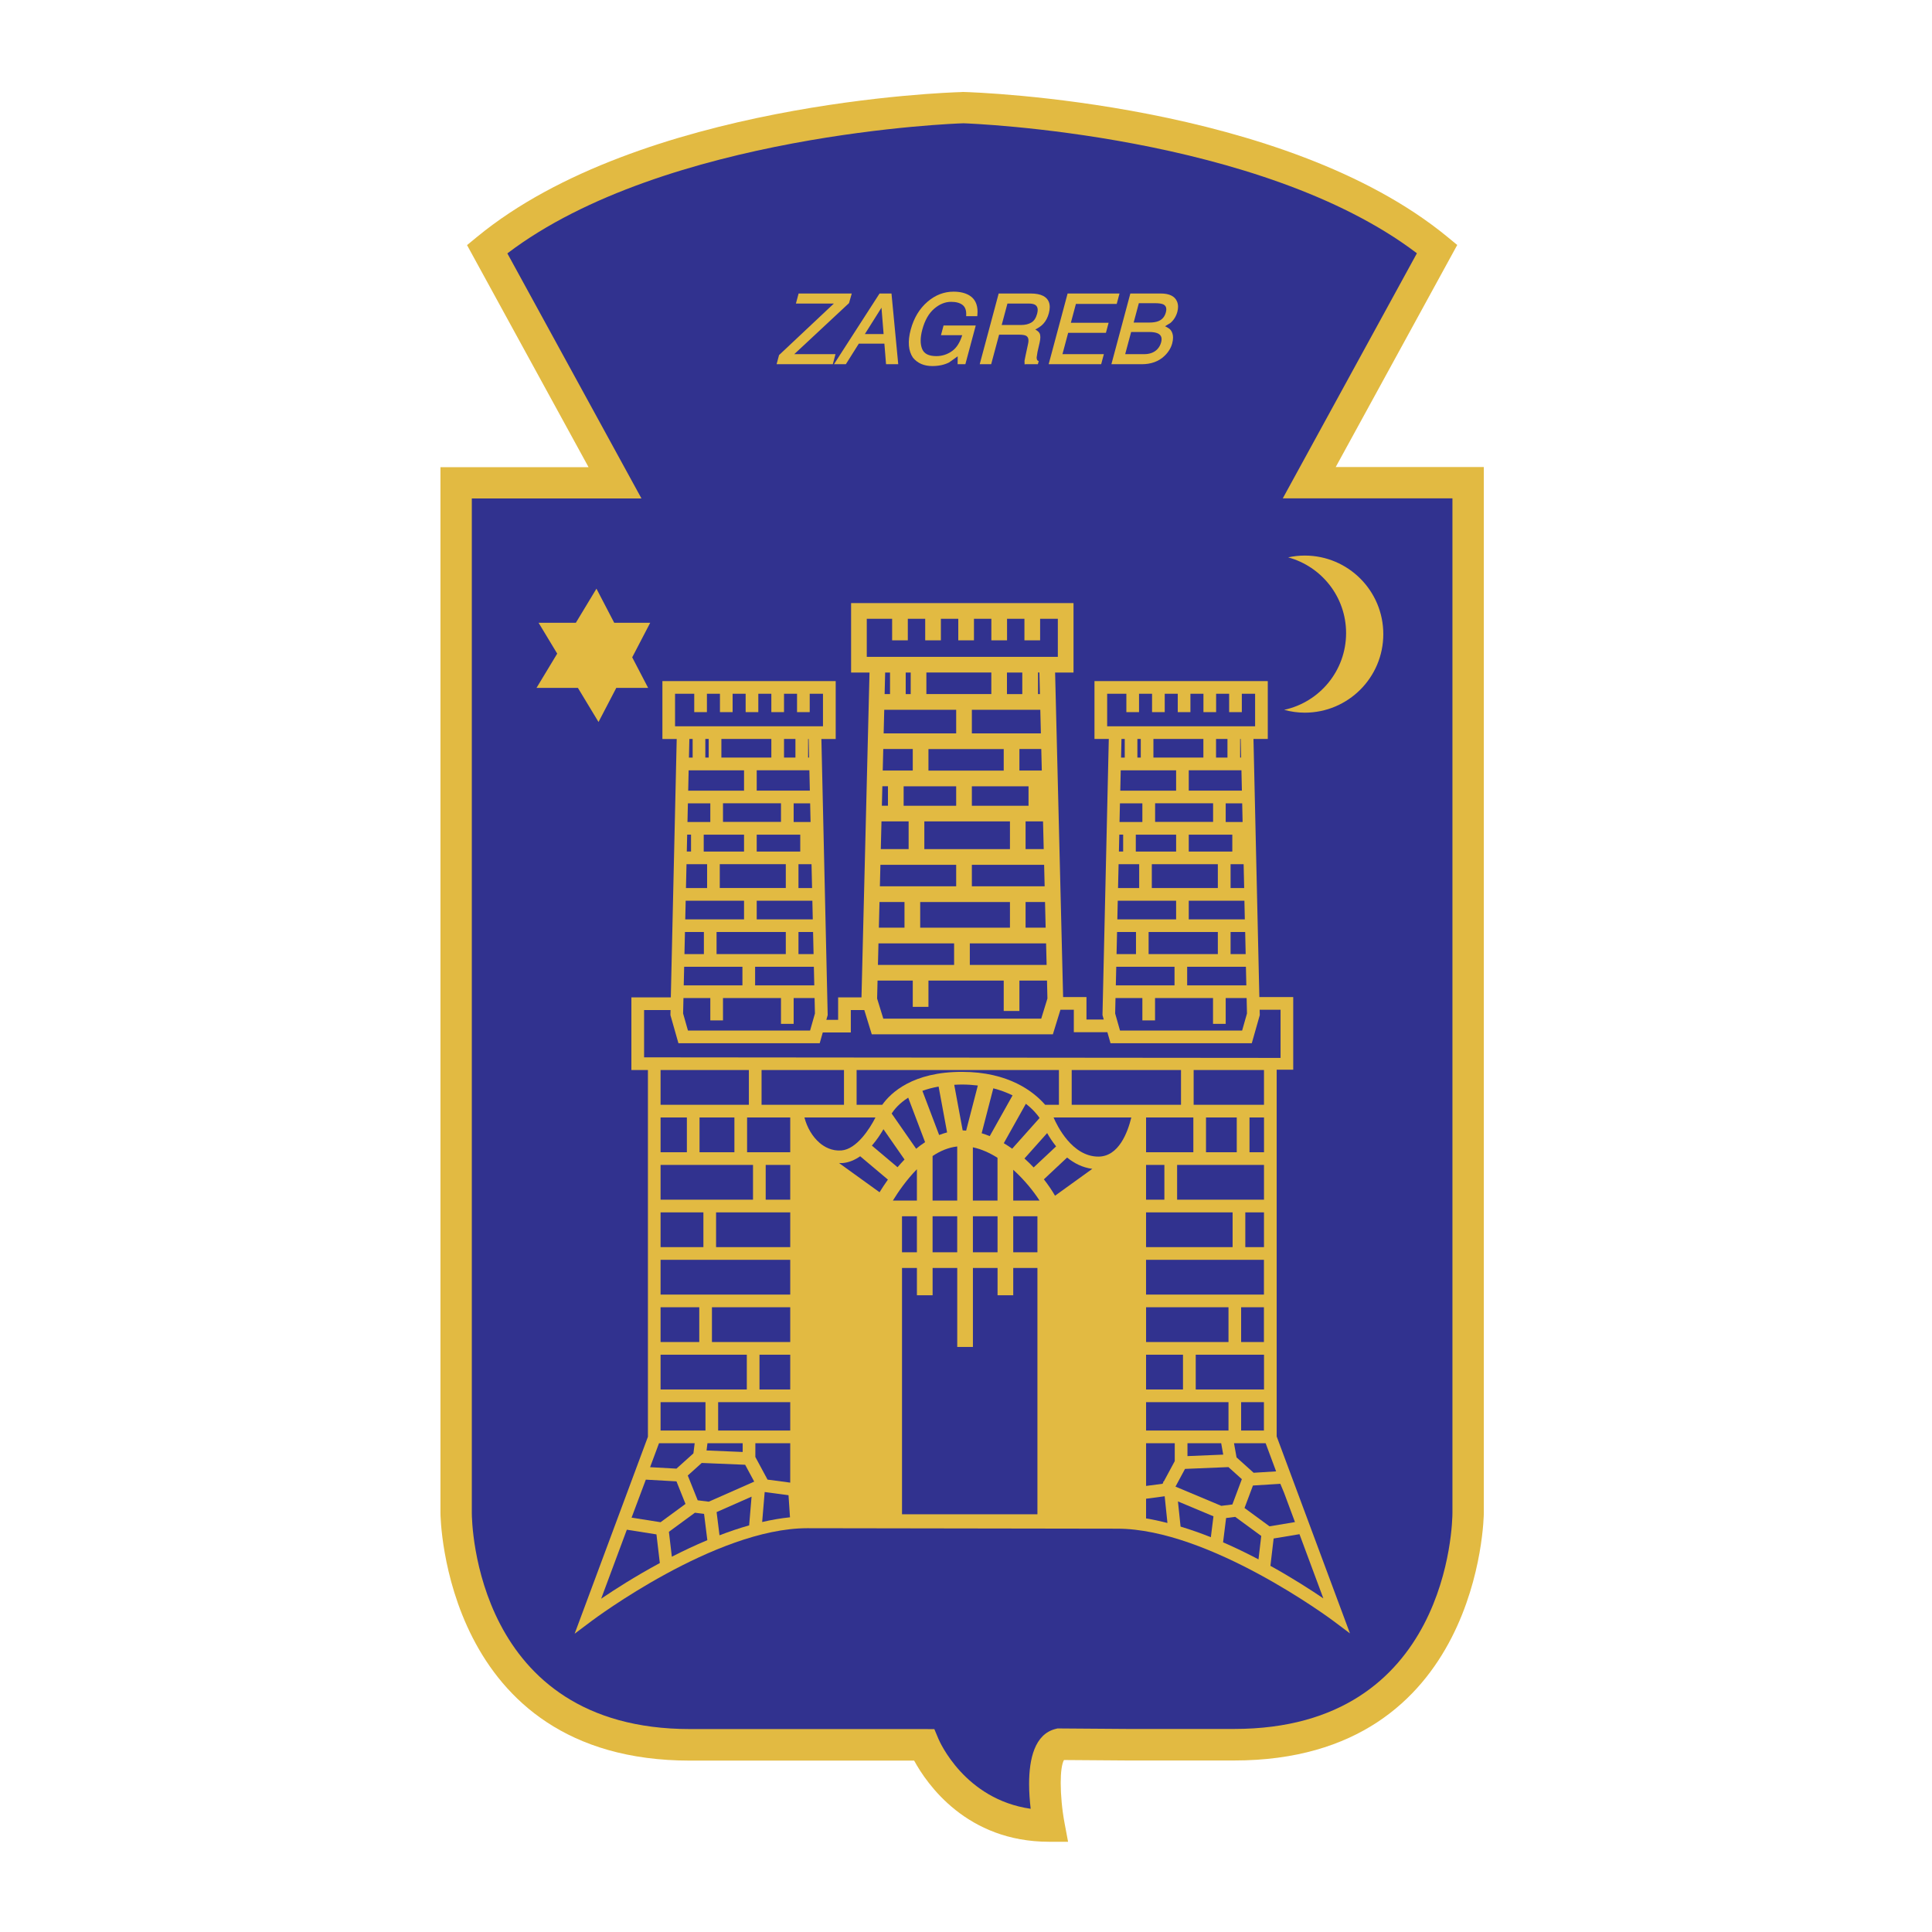 <?xml version="1.0" encoding="UTF-8" standalone="no"?>
<svg
   version="1.1"
   viewBox="0 0 258.67 258.67"
   xml:space="preserve"
   id="svg204"
   sodipodi:docname="logo.svg"
   inkscape:version="1.3.1 (9b9bdc1480, 2023-11-25, custom)"
   xmlns:inkscape="http://www.inkscape.org/namespaces/inkscape"
   xmlns:sodipodi="http://sodipodi.sourceforge.net/DTD/sodipodi-0.dtd"
   xmlns="http://www.w3.org/2000/svg"
   xmlns:svg="http://www.w3.org/2000/svg"><defs
     id="defs204" /><sodipodi:namedview
     id="namedview204"
     pagecolor="#ffffff"
     bordercolor="#000000"
     borderopacity="0.25"
     inkscape:showpageshadow="2"
     inkscape:pageopacity="0.0"
     inkscape:pagecheckerboard="0"
     inkscape:deskcolor="#d1d1d1"
     showgrid="false"
     inkscape:zoom="7.3845192"
     inkscape:cx="121.40262"
     inkscape:cy="219.85182"
     inkscape:window-width="1920"
     inkscape:window-height="1003"
     inkscape:window-x="0"
     inkscape:window-y="0"
     inkscape:window-maximized="1"
     inkscape:current-layer="g203" /><g
     transform="matrix(1.333 0 0 -1.333 0 258.67)"
     id="g204"><g
       transform="scale(.1)"
       fill-rule="evenodd"
       id="g203"><path
         d="m2.598 1933.2h1927.6v-1927.6h-1927.6v1927.6"
         fill="none"
         id="path1" /><path
         d="m966.52 1848.1-1.813-0.1c-12.578-0.35-321.47-10.54-485.53-145.39l-10.078-8.29s101.33-185.2 122.04-223.03h-148.74v-1050.7c0-2.492 2.868-248.44 250.66-248.44h225.11c12.887-23.664 52.863-81.52 135.61-81.52h19l-3.51 18.664c-2.59 13.754-3.88 28.465-3.88 40.453 0 10.922 1.13 19.324 3.27 22.989 8.17-0.067 63.56-0.465 63.56-0.465h107.48c247.78 0 250.66 245.95 250.66 248.44v1050.7h-148.75c20.71 37.84 122.05 223.04 122.05 223.04l-10.08 8.28c-164.06 134.84-472.63 145.03-485.69 145.4l-0.688 0.02-0.687-0.05"
         fill="#e2ba42"
         id="path2" /><path
         d="m966.08 1816.6s0.824 0.05 1.508 0.09c8.305-0.28 298.54-11.27 455.56-130.57-11.91-21.74-134.7-246.14-134.7-246.14h170.39v-1019.1c-0.03-8.832-3.12-216.93-219.14-216.93h-107.43c-0.14 0-70.09 0.508-70.09 0.508l-1.95-0.492c-20.99-5.25-26.59-30.187-26.59-55.254 0-8.57 0.66-17.141 1.58-24.957-66.275 9.512-91.572 67.656-92.7 70.348l-4.047 9.664-10.508 0.062h-234.91c-216.02 0-219.12 208.1-219.15 216.95v1019.1h170.38s-122.78 224.39-134.68 246.13c158.49 120.43 453.44 130.53 456.47 130.61"
         fill="#31328f"
         id="path3" /><path
         d="m 797.754,1584.791 c 3.426,3.187 55.008,51.281 55.008,51.281 l 2.402,8.402 0.332,1.246 h -53.367 l -2.699,-10.093 h 38.105 c -3.394,-3.2 -55.051,-51.762 -55.051,-51.762 l -2.465,-9.168 h 56.45 l 2.707,10.094 h -41.422"
         fill="#e2ba42"
         id="path6-3" /><path
         d="m 894.514,1645.721 h -11.078 l -45.786,-71.023 h 11.934 c 0,0 12.473,19.805 13.031,20.68 h 25.664 c 0.133,-1.664 1.672,-20.68 1.672,-20.68 h 12.242 l -6.781,71.023 z m -7.016,-40.742 h -18.828 c 1.57,2.492 14.172,22.492 16.687,26.481 0.372,-4.621 1.997,-24.696 2.141,-26.481"
         fill="#e2ba42"
         id="path7-6" /><path
         d="m 973.854,1643.661 c -4.13,2.582 -9.54,3.906 -16.1,3.906 -9.52,0 -18.29,-3.371 -26.06,-10.035 -8.11,-6.922 -13.82,-16.387 -16.964,-28.106 -3.18,-11.851 -2.407,-21.343 2.269,-28.191 4.595,-5.586 11.105,-8.387 19.415,-8.387 6.36,0 11.99,1.199 16.75,3.574 0,0.012 5.82,4.122 8.76,6.2 -0.03,-2.356 -0.09,-7.926 -0.09,-7.926 h 7.79 l 10.43,38.894 h -32.33 l -2.6,-9.722 h 21.35 c -2.21,-7.121 -5.49,-12.539 -9.96,-15.785 -4.77,-3.493 -10.16,-5.262 -16.02,-5.262 -7.62,0 -12.28,2.34 -14.26,7.141 -2.05,4.921 -2,11.46 0.13,19.445 2.48,9.262 6.48,16.324 11.87,20.973 5.36,4.632 11.11,6.972 17.09,6.972 5.03,0 8.93,-1.094 11.59,-3.219 2.58,-2.078 3.78,-5.492 3.55,-10.156 l -0.05,-1.031 h 11.16 l 0.09,0.879 c 0.13,1.246 0.19,2.43 0.19,3.57 0,7.508 -2.68,12.969 -8,16.266"
         fill="#e2ba42"
         id="path8-7" /><path
         d="m 1053.454,1625.871 c 0.61,2.277 0.92,4.371 0.92,6.261 0,5.11 -2.21,8.86 -6.59,11.168 -3.08,1.602 -7.32,2.418 -12.62,2.418 h -32.09 l -19.04,-71.023 h 11.51 c 0,0 7.59,28.266 7.96,29.664 h 19.85 c 3.5,0 5.97,-0.383 7.31,-1.141 2.21,-1.289 2.85,-3.922 1.95,-8.011 l -2.48,-11.555 -1.11,-5.57 c 0,-0.016 0.09,-3.559 0.09,-3.559 l 0.95,0.172 h 12.38 l 0.85,3.109 -0.73,0.356 c -0.34,0.164 -1.35,0.66 -1.35,3.23 v 0.106 c 0,0.015 0.88,5.644 0.88,5.644 l 2.12,9.266 c 0.48,2.121 0.72,3.937 0.72,5.476 0,1.586 -0.26,2.875 -0.77,3.895 -0.78,1.551 -2.49,2.691 -4.3,3.781 3.04,1.559 5.87,3.356 8.07,5.758 2.53,2.754 4.38,6.293 5.52,10.555 z m -20.3,9.754 c 2.9,0 5.09,-0.43 6.51,-1.262 1.74,-1.047 2.61,-2.738 2.61,-5.109 0,-1.122 -0.2,-2.399 -0.57,-3.829 -1.15,-4.281 -3.11,-7.261 -5.79,-8.847 -2.76,-1.664 -6.21,-2.492 -10.24,-2.492 h -19.57 c 0.58,2.152 5.43,20.246 5.77,21.539 h 21.28"
         fill="#e2ba42"
         id="path9-5" /><path
         d="m 1080.654,1635.261 h 40.99 l 2.8,10.461 h -52.13 l -19.03,-71.023 h 52.74 l 2.71,10.094 h -41.6 c 0.58,2.152 5.39,20.125 5.73,21.418 h 37.92 l 2.71,10.089 h -37.92 c 0.57,2.11 4.74,17.68 5.08,18.961"
         fill="#e2ba42"
         id="path10-3" /><path
         d="m 1182.554,1627.391 c 0.45,1.727 0.69,3.387 0.69,4.938 0,2 -0.37,3.863 -1.13,5.558 -2.28,5.199 -7.75,7.828 -16.26,7.828 h -30.53 l -19.03,-71.023 h 30.56 c 9.34,0 17.02,2.816 22.8,8.371 3.88,3.707 6.46,7.938 7.71,12.539 0.56,2.106 0.84,4.047 0.84,5.832 0,2.957 -0.77,5.461 -2.32,7.492 -1.12,1.477 -3.34,2.727 -5.7,3.907 1.75,1.078 5.49,3.371 5.49,3.371 3.35,2.91 5.68,6.679 6.88,11.187 z m -22.62,8.598 c 3.94,0 6.8,-0.414 8.49,-1.211 2.03,-0.969 3.03,-2.586 3.03,-4.926 0,-0.922 -0.15,-1.941 -0.46,-3.078 -1.13,-4.219 -3.46,-7.063 -7.15,-8.68 -2.38,-1.027 -5.51,-1.551 -9.32,-1.551 h -15.87 c 0.57,2.122 4.87,18.172 5.21,19.446 z m -10.77,-51.203 h -19.02 c 0.58,2.152 5.63,20.968 5.97,22.277 h 17.94 c 3.79,0 6.72,-0.461 8.71,-1.367 2.63,-1.184 3.94,-3.125 3.94,-5.91 0,-0.953 -0.16,-2.012 -0.47,-3.168 -0.74,-2.789 -2.12,-5.184 -4.09,-7.153 -3.15,-3.109 -7.52,-4.679 -12.98,-4.679"
         fill="#e2ba42"
         id="path11-5" /><path
         d="m635 1280.3 18.07 34.69h-36.144l-17.844 34.25-20.695-34.25h-37.438l18.715-30.98-20.793-34.43h41.594l20.695-34.25 17.836 34.25h32l-15.996 30.72"
         fill="#e2ba42"
         id="path12" /><path
         d="m1310.5 1382.5c-5.73 0-11.3-0.64-16.68-1.81 33.51-9.09 58.2-39.65 58.2-76.05 0-37.85-26.66-69.45-62.23-77.1 6.61-1.81 13.52-2.84 20.71-2.84 43.57 0 78.9 35.32 78.9 78.9 0 43.57-35.33 78.9-78.9 78.9"
         fill="#e2ba42"
         id="path13" /><path
         d="m1282.3 497.76v368.32h16.62v72.961h-34.02c-1.37 59.902-5.68 248.79-5.91 259.24h14.37v58.15h-174.06v-58.15h14.38c-0.29-12.43-6.34-277.35-6.34-277.35l1.26-4.418h-17.34v22.527h-23.46c-0.87 34.953-7.7 311.57-8.05 325.97h18.49v69.75h-223.4v-69.75h18.496c-0.36-14.45-7.231-292.74-8.063-326.28h-23.453v-22.527h-11.828l1.34 4.723s-6.043 264.92-6.324 277.35h14.371v58.15h-174.06v-58.15h14.371c-0.234-10.47-4.566-199.97-5.926-259.55h-39.597v-72.964h16.609v-368.34c-0.789-2.125-73.605-197.82-73.605-197.82l17.347 13.02c1.231 0.918 124.02 92.945 216.28 92.945l311.48-0.476c92.26 0 215.06-91.239 216.29-92.164l17.34-13s-72.82 195.7-73.61 197.82"
         fill="#e2ba42"
         id="path56" /><path
         d="m976.14 1071.9v-21.62h73.115c-0.17 7.07-0.35 14.29-0.53 21.62h-72.585"
         fill="#31328f"
         id="path57" /><path
         d="m1030.1 1034.5v-25.77h20.16c-0.2 8.17-0.42 16.8-0.63 25.77h-19.53"
         fill="#31328f"
         id="path58" /><path
         d="m1014.4 1034.5h-90.146v-25.77h90.146v25.77"
         fill="#31328f"
         id="path59" /><path
         d="m1050.7 992.96h-76.61v-21.617h77.14c-0.15 6.492-0.34 13.738-0.53 21.617"
         fill="#31328f"
         id="path60" /><path
         d="m932.54 1166.5h75.597v21.63h-75.597v-21.63"
         fill="#31328f"
         id="path61" /><path
         d="m976.14 1131.2h56.925v19.54h-56.925v-19.54"
         fill="#31328f"
         id="path62" /><path
         d="m893.94 1265h-4.886c-0.145-5.86-0.325-13.17-0.536-21.65h5.422v21.65"
         fill="#31328f"
         id="path63" /><path
         d="m960.39 1227.6h-72.254c-0.184-7.37-0.379-15.33-0.59-23.69h72.844v23.69"
         fill="#31328f"
         id="path64" /><path
         d="m907.62 1131.2h52.766v19.54h-52.766v-19.54"
         fill="#31328f"
         id="path65" /><path
         d="m909.7 1265v-21.65h5.012v21.65h-5.012"
         fill="#31328f"
         id="path66" /><path
         d="m1011.4 1265v-21.65h15.39v21.65h-15.39"
         fill="#31328f"
         id="path67" /><path
         d="m976.14 1203.9h69.325c-0.21 8.36-0.4 16.32-0.58 23.69h-68.745v-23.69"
         fill="#31328f"
         id="path68" /><path
         d="m1044.7 1319v-21.64h-15.76v21.64h-17.46v-21.64h-15.755v21.64h-17.48v-21.64h-15.75v21.64h-17.465v-21.64h-15.754v21.64h-17.469v-21.64h-15.754v21.64h-25.46v-38.23h10.812 8.074 154.12 8.07 10.82v38.23h-17.79"
         fill="#31328f"
         id="path69" /><path
         d="m891.87 1150.8h-5.629c-0.16-6.45-0.32-12.97-0.484-19.54h6.113v19.54"
         fill="#31328f"
         id="path70" /><path
         d="m908.48 1034.5h-25.11c-0.222-8.97-0.433-17.6-0.633-25.77h25.743v25.77"
         fill="#31328f"
         id="path71" /><path
         d="m912.63 1115.5h-27.266c-0.23-9.29-0.461-18.61-0.687-27.85h27.953v27.85"
         fill="#31328f"
         id="path72" /><path
         d="m960.39 1071.9h-76.102c-0.18-7.33-0.355-14.55-0.531-21.62h76.633v21.62"
         fill="#31328f"
         id="path73" /><path
         d="m1023.9 955.6v-30.543h-15.76v30.543h-75.597v-26.391h-15.758v26.391h-35.367c-0.273-11.078-0.438-17.668-0.445-18.004 0.543-1.754 4.183-13.606 6.218-20.203h158.63c2.05 6.597 5.68 18.449 6.22 20.203 0 0.336-0.17 6.926-0.43 18.004h-27.71"
         fill="#31328f"
         id="path74" /><path
         d="m958.31 992.96h-75.973c-0.192-7.879-0.375-15.125-0.531-21.617h76.504v21.617"
         fill="#31328f"
         id="path75" /><path
         d="m1030.1 1115.5v-27.85h18.21c-0.22 9.24-0.45 18.56-0.68 27.85h-17.53"
         fill="#31328f"
         id="path76" /><path
         d="m916.78 1188.2h-29.625c-0.176-7.01-0.351-14.23-0.535-21.63h30.16v21.63"
         fill="#31328f"
         id="path77" /><path
         d="m1023.9 1188.2v-21.63h22.49c-0.18 7.4-0.35 14.62-0.53 21.63h-21.96"
         fill="#31328f"
         id="path78" /><path
         d="m1014.4 1115.5h-85.993v-27.85h85.993v27.85"
         fill="#31328f"
         id="path79" /><path
         d="m930.46 1243.4h65.23v21.65h-65.23v-21.65"
         fill="#31328f"
         id="path80" /><path
         d="m1042.6 1243.4h1.91c-0.21 8.48-0.4 15.79-0.54 21.65h-1.37v-21.65"
         fill="#31328f"
         id="path81" /><path
         d="m813.42 1146.4c-0.164 7.23-0.32 14.1-0.469 20.44h-52.898v-20.44h53.367"
         fill="#31328f"
         id="path82" /><path
         d="m760.05 1085.2h43.726v16.96h-43.726v-16.96"
         fill="#31328f"
         id="path83" /><path
         d="m801.99 1072.5v-23.93h13.656c-0.179 7.94-0.363 15.93-0.546 23.93h-13.11"
         fill="#31328f"
         id="path84" /><path
         d="m789.26 1048.6v23.93h-66.317v-23.93h66.317"
         fill="#31328f"
         id="path85" /><path
         d="m784.42 1115v18.69h-58.242v-18.69h58.242"
         fill="#31328f"
         id="path86" /><path
         d="m747.32 1085.2v16.96h-40.503v-16.96h40.503"
         fill="#31328f"
         id="path87" /><path
         d="m789.26 982.23v22.183h-69.539v-22.183h69.539"
         fill="#31328f"
         id="path88" /><path
         d="m817.45 969.48h-59.015v-18.691h59.441c-0.129 5.602-0.274 11.867-0.426 18.691"
         fill="#31328f"
         id="path89" /><path
         d="m797.15 1133.6v-18.69h16.989c-0.145 6.39-0.289 12.66-0.426 18.69h-16.563"
         fill="#31328f"
         id="path90" /><path
         d="m695.7 1198.3h-3.297c-0.109-4.98-0.257-11.37-0.429-18.71h3.726v18.71"
         fill="#31328f"
         id="path91" /><path
         d="m801.99 1004.4v-22.183h15.168c-0.16 7.031-0.328 14.437-0.504 22.183h-14.664"
         fill="#31328f"
         id="path92" /><path
         d="m760.05 1035.8v-18.69h56.312c-0.14 6.12-0.281 12.37-0.422 18.69h-55.89"
         fill="#31328f"
         id="path93" /><path
         d="m713.44 1133.6h-22.515c-0.141-6.03-0.281-12.3-0.426-18.69h22.941v18.69"
         fill="#31328f"
         id="path94" /><path
         d="m745.7 969.48h-58.527c-0.156-6.824-0.297-13.089-0.426-18.691h58.953v18.691"
         fill="#31328f"
         id="path95" /><path
         d="m706.99 1004.4h-19.019c-0.176-7.746-0.344-15.152-0.504-22.183h19.523v22.183"
         fill="#31328f"
         id="path96" /><path
         d="m747.32 1035.8h-58.625c-0.144-6.32-0.285-12.57-0.429-18.69h59.054v18.69"
         fill="#31328f"
         id="path97" /><path
         d="m710.22 1072.5h-20.688c-0.187-8-0.367-15.99-0.547-23.93h21.235v23.93"
         fill="#31328f"
         id="path98" /><path
         d="m811.66 1179.6h0.996c-0.168 7.34-0.312 13.73-0.426 18.71h-0.57v-18.71"
         fill="#31328f"
         id="path99" /><path
         d="m813.28 1243.7v-18.45h-12.734v18.45h-13.078v-18.45h-12.731v18.45h-13.082v-18.45h-12.73v18.45h-13.078v-18.45h-12.731v18.45h-13.082v-18.45h-12.734v18.45h-19.278v-32.67h8.149 6.519 119.25 6.512 8.152v32.67h-13.328"
         fill="#31328f"
         id="path100" /><path
         d="m797.15 938.06v-25.93h-12.73v25.93h-58.242v-22.434h-12.735v22.434h-26.98c-0.215-9.496-0.352-15.235-0.356-15.492 0.379-1.344 3.293-11.59 4.875-17.141h122.67c1.582 5.551 4.493 15.797 4.872 17.141-4e-3 0.257-0.137 5.996-0.356 15.492h-21.016"
         fill="#31328f"
         id="path101" /><path
         d="m787.47 1179.6h11.465v18.71h-11.465v-18.71"
         fill="#31328f"
         id="path102" /><path
         d="m724.56 1179.6h50.179v18.71h-50.179v-18.71"
         fill="#31328f"
         id="path103" /><path
         d="m747.32 1166.8h-55.632c-0.149-6.34-0.305-13.21-0.469-20.44h56.101v20.44"
         fill="#31328f"
         id="path104" /><path
         d="m694.08 1102.2h-3.875c-0.125-5.59-0.254-11.25-0.387-16.96h4.262v16.96"
         fill="#31328f"
         id="path105" /><path
         d="m708.43 1179.6h3.398v18.71h-3.398v-18.71"
         fill="#31328f"
         id="path106" /><path
         d="m1236 1004.4v-22.183h15.17c-0.16 7.031-0.32 14.437-0.51 22.183h-14.66"
         fill="#31328f"
         id="path107" /><path
         d="m1194 1035.8v-18.69h56.31c-0.14 6.12-0.27 12.37-0.42 18.69h-55.89"
         fill="#31328f"
         id="path108" /><path
         d="m1223.2 1004.4h-69.53v-22.183h69.53v22.183"
         fill="#31328f"
         id="path109" /><path
         d="m1194 1085.2h43.73v16.96h-43.73v-16.96"
         fill="#31328f"
         id="path110" /><path
         d="m1140.8 1085.2h40.51v16.96h-40.51v-16.96"
         fill="#31328f"
         id="path111" /><path
         d="m1160.2 1115h58.24v18.69h-58.24v-18.69"
         fill="#31328f"
         id="path112" /><path
         d="m1251.4 969.48h-59.01v-18.691h59.44c-0.13 5.602-0.27 11.867-0.43 18.691"
         fill="#31328f"
         id="path113" /><path
         d="m1129.7 1198.3h-3.28c-0.12-4.98-0.26-11.37-0.43-18.71h3.71v18.71"
         fill="#31328f"
         id="path114" /><path
         d="m1221.4 1198.3v-18.71h11.47v18.71h-11.47"
         fill="#31328f"
         id="path115" /><path
         d="m1181.3 1166.8h-55.64c-0.13-6.34-0.3-13.21-0.45-20.45h56.09v20.45"
         fill="#31328f"
         id="path116" /><path
         d="m1194 1146.4h53.37c-0.17 7.24-0.32 14.11-0.47 20.45h-52.9v-20.45"
         fill="#31328f"
         id="path117" /><path
         d="m1142.4 1198.3v-18.71h3.4v18.71h-3.4"
         fill="#31328f"
         id="path118" /><path
         d="m1231.1 938.06v-25.93h-12.73v25.93h-58.24v-22.434h-12.73v22.434h-26.99c-0.21-9.496-0.35-15.235-0.35-15.492 0.37-1.344 3.3-11.59 4.88-17.141h122.66c1.58 5.551 4.5 15.797 4.87 17.141 0 0.257-0.12 5.996-0.35 15.492h-21.02"
         fill="#31328f"
         id="path119" /><path
         d="m1181.3 1035.8h-58.62c-0.15-6.32-0.29-12.57-0.43-18.69h59.05v18.69"
         fill="#31328f"
         id="path120" /><path
         d="m1141 1004.4h-19.02c-0.18-7.746-0.35-15.152-0.51-22.183h19.53v22.183"
         fill="#31328f"
         id="path121" /><path
         d="m1223.2 1072.5h-66.31v-23.93h66.31v23.93"
         fill="#31328f"
         id="path122" /><path
         d="m1128.1 1102.2h-3.87c-0.13-5.59-0.26-11.25-0.39-16.96h4.26v16.96"
         fill="#31328f"
         id="path123" /><path
         d="m1247.3 1243.7v-18.46h-12.74v18.46h-13.08v-18.46h-12.73v18.46h-13.08v-18.46h-12.73v18.46h-13.08v-18.46h-12.73v18.46h-13.08v-18.46h-12.73v18.46h-19.29v-32.68h8.16 6.52 119.25 6.5 8.17v32.68h-13.33"
         fill="#31328f"
         id="path124" /><path
         d="m1179.7 969.48h-58.53c-0.16-6.824-0.29-13.089-0.43-18.691h58.96v18.691"
         fill="#31328f"
         id="path125" /><path
         d="m1144.2 1072.5h-20.68c-0.19-8-0.38-15.99-0.56-23.93h21.24v23.93"
         fill="#31328f"
         id="path126" /><path
         d="m1231.1 1133.6v-18.69h16.98c-0.14 6.39-0.28 12.66-0.42 18.69h-16.56"
         fill="#31328f"
         id="path127" /><path
         d="m1236 1072.5v-23.93h13.66c-0.18 7.94-0.36 15.93-0.55 23.93h-13.11"
         fill="#31328f"
         id="path128" /><path
         d="m1147.4 1133.6h-22.52c-0.14-6.03-0.28-12.3-0.43-18.69h22.95v18.69"
         fill="#31328f"
         id="path129" /><path
         d="m1245.6 1179.6h0.99c-0.17 7.34-0.32 13.73-0.42 18.71h-0.57v-18.71"
         fill="#31328f"
         id="path130" /><path
         d="m1158.5 1179.6h50.18v18.71h-50.18v-18.71"
         fill="#31328f"
         id="path131" /><path
         d="m847.7 865.77h-82.785v-34.915h82.785v34.915"
         fill="#31328f"
         id="path132" /><path
         d="m1063.6 865.77h-203.22v-34.915h25.75c8.621 12.114 30.617 33.083 80.015 33.083 47.225 0 72.325-20.125 83.585-33.083h13.87v34.915"
         fill="#31328f"
         id="path133" /><path
         d="m1186.2 865.77h-109.78v-34.915h109.78v34.915"
         fill="#31328f"
         id="path134" /><path
         d="m1286.2 877.94v48.359h-20.99c0.07-3.383 0.12-5.367 0.12-5.367l-8.03-28.25h-141.89l-3.16 11.093h-33.7v22.524h-13.44l-7.6-24.664h-181.9l-7.5 24.359h-13.543v-22.523h-28.184l-3.062-10.789h-141.9l-8.039 28.25s0.043 1.879 0.113 5.062h-26.57v-47.484l639.28-0.57"
         fill="#31328f"
         id="path135" /><path
         d="m1198.9 830.86h70.65v34.915h-70.65v-34.915"
         fill="#31328f"
         id="path136" /><path
         d="m752.18 865.77h-88.7v-34.915h88.7v34.915"
         fill="#31328f"
         id="path137" /><path
         d="m1058.2 818.12c3.66-8.508 18.72-39.312 45.02-39.312 20.45 0 29.48 24.465 33.08 39.312h-78.1"
         fill="#31328f"
         id="path138" /><path
         d="m807.98 818.12c2.625-10.14 8.117-19.476 15.359-25.617 4.574-3.863 12.086-8.309 21.891-7.496 15.07 1.266 28.23 21.496 34.078 33.113h-71.328"
         fill="#31328f"
         id="path139" /><path
         d="m1001.9 777.6c-7.789 4.969-16.114 8.727-24.742 10.555v-53.527h24.742v42.972"
         fill="#31328f"
         id="path140" /><path
         d="m997.68 847.4-11.696-45.128c2.743-0.801 5.442-1.801 8.11-2.891l22.926 40.91c-5.47 2.754-11.94 5.199-19.34 7.109"
         fill="#31328f"
         id="path141" /><path
         d="m966.91 805.16c1.172-0.012 2.324-0.183 3.488-0.262l11.743 45.313c-4.985 0.59-10.231 0.988-15.946 0.988-2.715 0-5.234-0.14-7.757-0.277l8.472-45.762"
         fill="#31328f"
         id="path142" /><path
         d="m977.19 682.72h24.742v36.16h-24.742v-36.16"
         fill="#31328f"
         id="path143" /><path
         d="m1017.7 765.57v-30.941h26.44c-6 9.324-15.21 20.832-26.44 30.941"
         fill="#31328f"
         id="path144" /><path
         d="m1071.8 777.87-23.33-21.879c4.44-5.679 8.21-11.265 11.2-16.465l37.44 26.989c-9.97 1.293-18.35 5.707-25.31 11.355"
         fill="#31328f"
         id="path145" /><path
         d="m1038.2 767.93 22.57 21.156c-3.68 4.586-6.7 9.246-9.01 13.356l-22.78-25.528c3.25-2.906 6.3-5.922 9.22-8.984"
         fill="#31328f"
         id="path146" /><path
         d="m1017.7 682.72h24.3v36.16h-24.3v-36.16"
         fill="#31328f"
         id="path147" /><path
         d="m1008.2 792.28c2.88-1.722 5.69-3.566 8.44-5.519l27.53 30.847c-2.06 3.047-6.45 8.555-13.79 14.266l-22.18-39.594"
         fill="#31328f"
         id="path148" /><path
         d="m943.28 800.51c2.606 1.031 5.27 1.879 7.993 2.59l-8.532 46.066c-6.113-1.094-11.523-2.574-16.285-4.309l16.824-44.347"
         fill="#31328f"
         id="path149" /><path
         d="m891.82 755.7-27.843 23.45c-5.297-3.661-11.196-6.297-17.688-6.832-1.215-0.094-2.406 0.062-3.609 0.062l40.746-29.375c2.398 3.91 5.179 8.188 8.394 12.695"
         fill="#31328f"
         id="path150" /><path
         d="m920.94 766.12c-10.2-10.387-18.469-22.25-24.149-31.492h24.149v31.492"
         fill="#31328f"
         id="path151" /><path
         d="m1017.7 666.96v-27.418h-15.75v27.418h-24.742v-79.332h-15.754v79.332h-24.739v-27.418h-15.757v27.418h-14.965v-247.39h136.01v247.39h-24.3"
         fill="#31328f"
         id="path152" /><path
         d="m901.49 768.14c2.211 2.617 4.563 5.203 7.016 7.754l-21.164 30.421c-2.883-5-6.805-10.925-11.625-16.464l25.773-21.711"
         fill="#31328f"
         id="path153" /><path
         d="m961.43 718.88h-24.739v-36.16h24.739v36.16"
         fill="#31328f"
         id="path154" /><path
         d="m961.43 789c-8.786-0.981-17.094-4.488-24.739-9.613v-44.758h24.739v54.371"
         fill="#31328f"
         id="path155" /><path
         d="m920.94 718.88h-14.965v-36.16h14.965v36.16"
         fill="#31328f"
         id="path156" /><path
         d="m920.18 786.7c2.886 2.356 5.867 4.606 8.976 6.618l-16.953 44.683c-8.965-5.66-14.012-11.863-16.633-15.91l24.61-35.391"
         fill="#31328f"
         id="path157" /><path
         d="m715.08 592.57h78.633v34.93h-78.633v-34.93"
         fill="#31328f"
         id="path158" /><path
         d="m663.48 735.54h92.852v34.918h-92.852v-34.918"
         fill="#31328f"
         id="path159" /><path
         d="m793.71 579.83h-30.875v-34.914h30.875v34.914"
         fill="#31328f"
         id="path160" /><path
         d="m708.58 532.17h-45.098v-28.492h45.098v28.492"
         fill="#31328f"
         id="path161" /><path
         d="m769.07 735.54h24.645v34.918h-24.645v-34.918"
         fill="#31328f"
         id="path162" /><path
         d="m750.1 579.83h-86.622v-34.914h86.622v34.914"
         fill="#31328f"
         id="path163" /><path
         d="m737.64 818.12h-35.024v-34.926h35.024v34.926"
         fill="#31328f"
         id="path164" /><path
         d="m750.38 783.19h43.332v34.926h-43.332v-34.926"
         fill="#31328f"
         id="path165" /><path
         d="m689.89 783.19v34.926h-26.407v-34.926h26.407"
         fill="#31328f"
         id="path166" /><path
         d="m793.71 532.17h-72.402v-28.492h72.402v28.492"
         fill="#31328f"
         id="path167" /><path
         d="m702.34 592.57v34.93h-38.864v-34.93h38.864"
         fill="#31328f"
         id="path168" /><path
         d="m706.5 687.88v34.914h-43.02v-34.914h43.02"
         fill="#31328f"
         id="path169" /><path
         d="m793.71 675.14h-130.23v-34.911h130.23v34.911"
         fill="#31328f"
         id="path170" /><path
         d="m719.23 687.88h74.481v34.914h-74.481v-34.914"
         fill="#31328f"
         id="path171" /><path
         d="m1250.8 687.88h18.74v34.914h-18.74v-34.914"
         fill="#31328f"
         id="path172" /><path
         d="m1151.1 687.88h86.93v34.914h-86.93v-34.914"
         fill="#31328f"
         id="path173" /><path
         d="m1246.6 592.57h22.89v34.93h-22.89v-34.93"
         fill="#31328f"
         id="path174" /><path
         d="m1246.6 532.17v-28.492h22.89v28.492h-22.89"
         fill="#31328f"
         id="path175" /><path
         d="m1151.1 735.54h18.41v34.918h-18.41v-34.918"
         fill="#31328f"
         id="path176" /><path
         d="m1182.3 735.54h87.26v34.918h-87.26v-34.918"
         fill="#31328f"
         id="path177" /><path
         d="m1242.2 818.12h-30.88v-34.926h30.88v34.926"
         fill="#31328f"
         id="path178" /><path
         d="m1255 783.19h14.58v34.926h-14.58v-34.926"
         fill="#31328f"
         id="path179" /><path
         d="m1269.5 675.14h-118.4v-34.911h118.4v34.911"
         fill="#31328f"
         id="path180" /><path
         d="m1198.6 783.19v34.926h-47.48v-34.926h47.48"
         fill="#31328f"
         id="path181" /><path
         d="m1233.9 532.17h-82.77v-28.492h82.77v28.492"
         fill="#31328f"
         id="path182" /><path
         d="m1233.9 627.5h-82.77v-34.93h82.77v34.93"
         fill="#31328f"
         id="path183" /><path
         d="m1237.8 429.42c1.57 4.234 6.85 18.281 9.52 25.41l-13.48 12.121-43.61-1.816-9.57-17.785 46.03-19.313c3.98 0.508 8.72 1.094 11.11 1.383"
         fill="#31328f"
         id="path184" /><path
         d="m1218.8 417.52c-8.28 3.46-26.1 10.937-35.67 14.953 0.8-7.754 1.95-18.68 2.64-25.282 10.23-3.093 20.43-6.675 30.41-10.679l2.62 21.008"
         fill="#31328f"
         id="path185" /><path
         d="m1192.7 477.99c8.29 0.352 26.94 1.121 35.91 1.489-0.66 3.691-1.45 8.093-2.05 11.461h-33.86v-12.95"
         fill="#31328f"
         id="path186" /><path
         d="m1266.8 397.8-26.12 19.156c-3.17-0.398-6.83-0.859-9.18-1.152-0.65-5.215-2.23-17.942-3.04-24.403 12.38-5.386 24.32-11.199 35.58-17.125l2.76 23.524"
         fill="#31328f"
         id="path187" /><path
         d="m1169.8 437.66c-5.35-0.707-13.14-1.738-18.68-2.492v-19.773c7.11-1.137 14.29-2.739 21.47-4.551l-2.79 26.816"
         fill="#31328f"
         id="path188" /><path
         d="m1167.7 450.23c0.18 0.339 0.42 0.773 0.68 1.261l-0.11 1.047 0.54-0.23c2.94 5.449 9.01 16.738 11.12 20.652v17.981h-28.79v-42.911c7.05 0.938 14.19 1.895 16.56 2.2"
         fill="#31328f"
         id="path189" /><path
         d="m1242 476.69c3.98-3.57 14.53-13.062 17.16-15.433 2.57 0.156 13.56 0.847 22.57 1.402-4.7 12.633-8.48 22.801-10.52 28.278h-31.77l2.56-14.247"
         fill="#31328f"
         id="path190" /><path
         d="m1305.2 399.57c-9.94-1.66-21.96-3.66-25.95-4.324-0.66-5.535-2.46-20.879-3.24-27.465 22.08-12.23 40.69-24.219 53.17-32.711-4.29 11.559-13.8 37.114-23.98 64.5"
         fill="#31328f"
         id="path191" /><path
         d="m1250 425.87 25.09-18.406c7.53 1.25 18.94 3.156 25.58 4.265-3.71 10-7.44 19.985-10.94 29.418-1.65 3.938-3.04 7.266-3.76 9.016-5.09-0.305-20.31-1.258-27.5-1.719l-8.47-22.574"
         fill="#31328f"
         id="path192" /><path
         d="m1188.2 545.07v34.758h-37.09v-34.914h37.09v0.156"
         fill="#31328f"
         id="path193" /><path
         d="m1201 579.83v-34.914h68.58v34.914h-68.58"
         fill="#31328f"
         id="path194" /><path
         d="m707.16 419.96c-2.347 0.297-6.015 0.758-9.187 1.156l-26.114-19.16 2.946-25.016c11.351 5.801 23.3 11.465 35.648 16.633-0.672 5.387-2.562 20.555-3.293 26.387"
         fill="#31328f"
         id="path195" /><path
         d="m688.51 429.96-9.07 22.668c-8.286 0.457-25.422 1.414-30.774 1.723-2.297-6.125-10.726-28.602-14.309-38.161 6.629-1.046 20.524-3.23 29.125-4.597l25.028 18.367"
         fill="#31328f"
         id="path196" /><path
         d="m745.95 490.94h-35.375c-0.238-1.903-0.582-4.614-0.914-7.278 8.672-0.367 27.918-1.168 36.289-1.519v8.797"
         fill="#31328f"
         id="path197" /><path
         d="m758.68 477.11c1.98-3.679 7.445-13.836 10.543-19.589l0.14 0.062-0.019-0.277c0.652-1.215 1.207-2.246 1.57-2.922 3.094-0.418 14.273-1.91 22.793-3.035v39.59h-35.027v-13.829"
         fill="#31328f"
         id="path198" /><path
         d="m754.88 437.26c-9.469-4.172-27-11.91-35.113-15.496l2.91-23.309c9.816 3.754 19.777 7.141 29.777 9.969 0.496 5.988 1.652 19.695 2.426 28.836"
         fill="#31328f"
         id="path199" /><path
         d="m700.77 433.6c2.355-0.297 7.121-0.899 11.136-1.387l45.633 20.156-9.109 16.926-43.617 1.812-14.008-12.617c2.433-6.074 8.242-20.582 9.965-24.89"
         fill="#31328f"
         id="path200" /><path
         d="m659.35 399.36c-4.45 0.703-18.946 2.996-29.758 4.703-10.852-29.171-21.235-57.082-25.781-69.3 13.546 9.218 34.339 22.543 58.925 35.82-0.648 5.492-2.683 22.789-3.386 28.777"
         fill="#31328f"
         id="path201" /><path
         d="m679.43 465.4c2.582 2.325 12.941 11.649 17.035 15.329l1.277 10.211h-35.828c-1.762-4.75-4.949-13.309-8.957-24.079 10.426-0.57 23.766-1.308 26.473-1.461"
         fill="#31328f"
         id="path202" /><path
         d="m765.52 411.79c9.39 2.168 18.742 3.801 27.953 4.738-0.391 5.832-1.133 16.973-1.481 22.188-4.957 0.66-16.965 2.261-23.941 3.199l-2.531-30.125"
         fill="#31328f"
         id="path203" /></g></g></svg>
